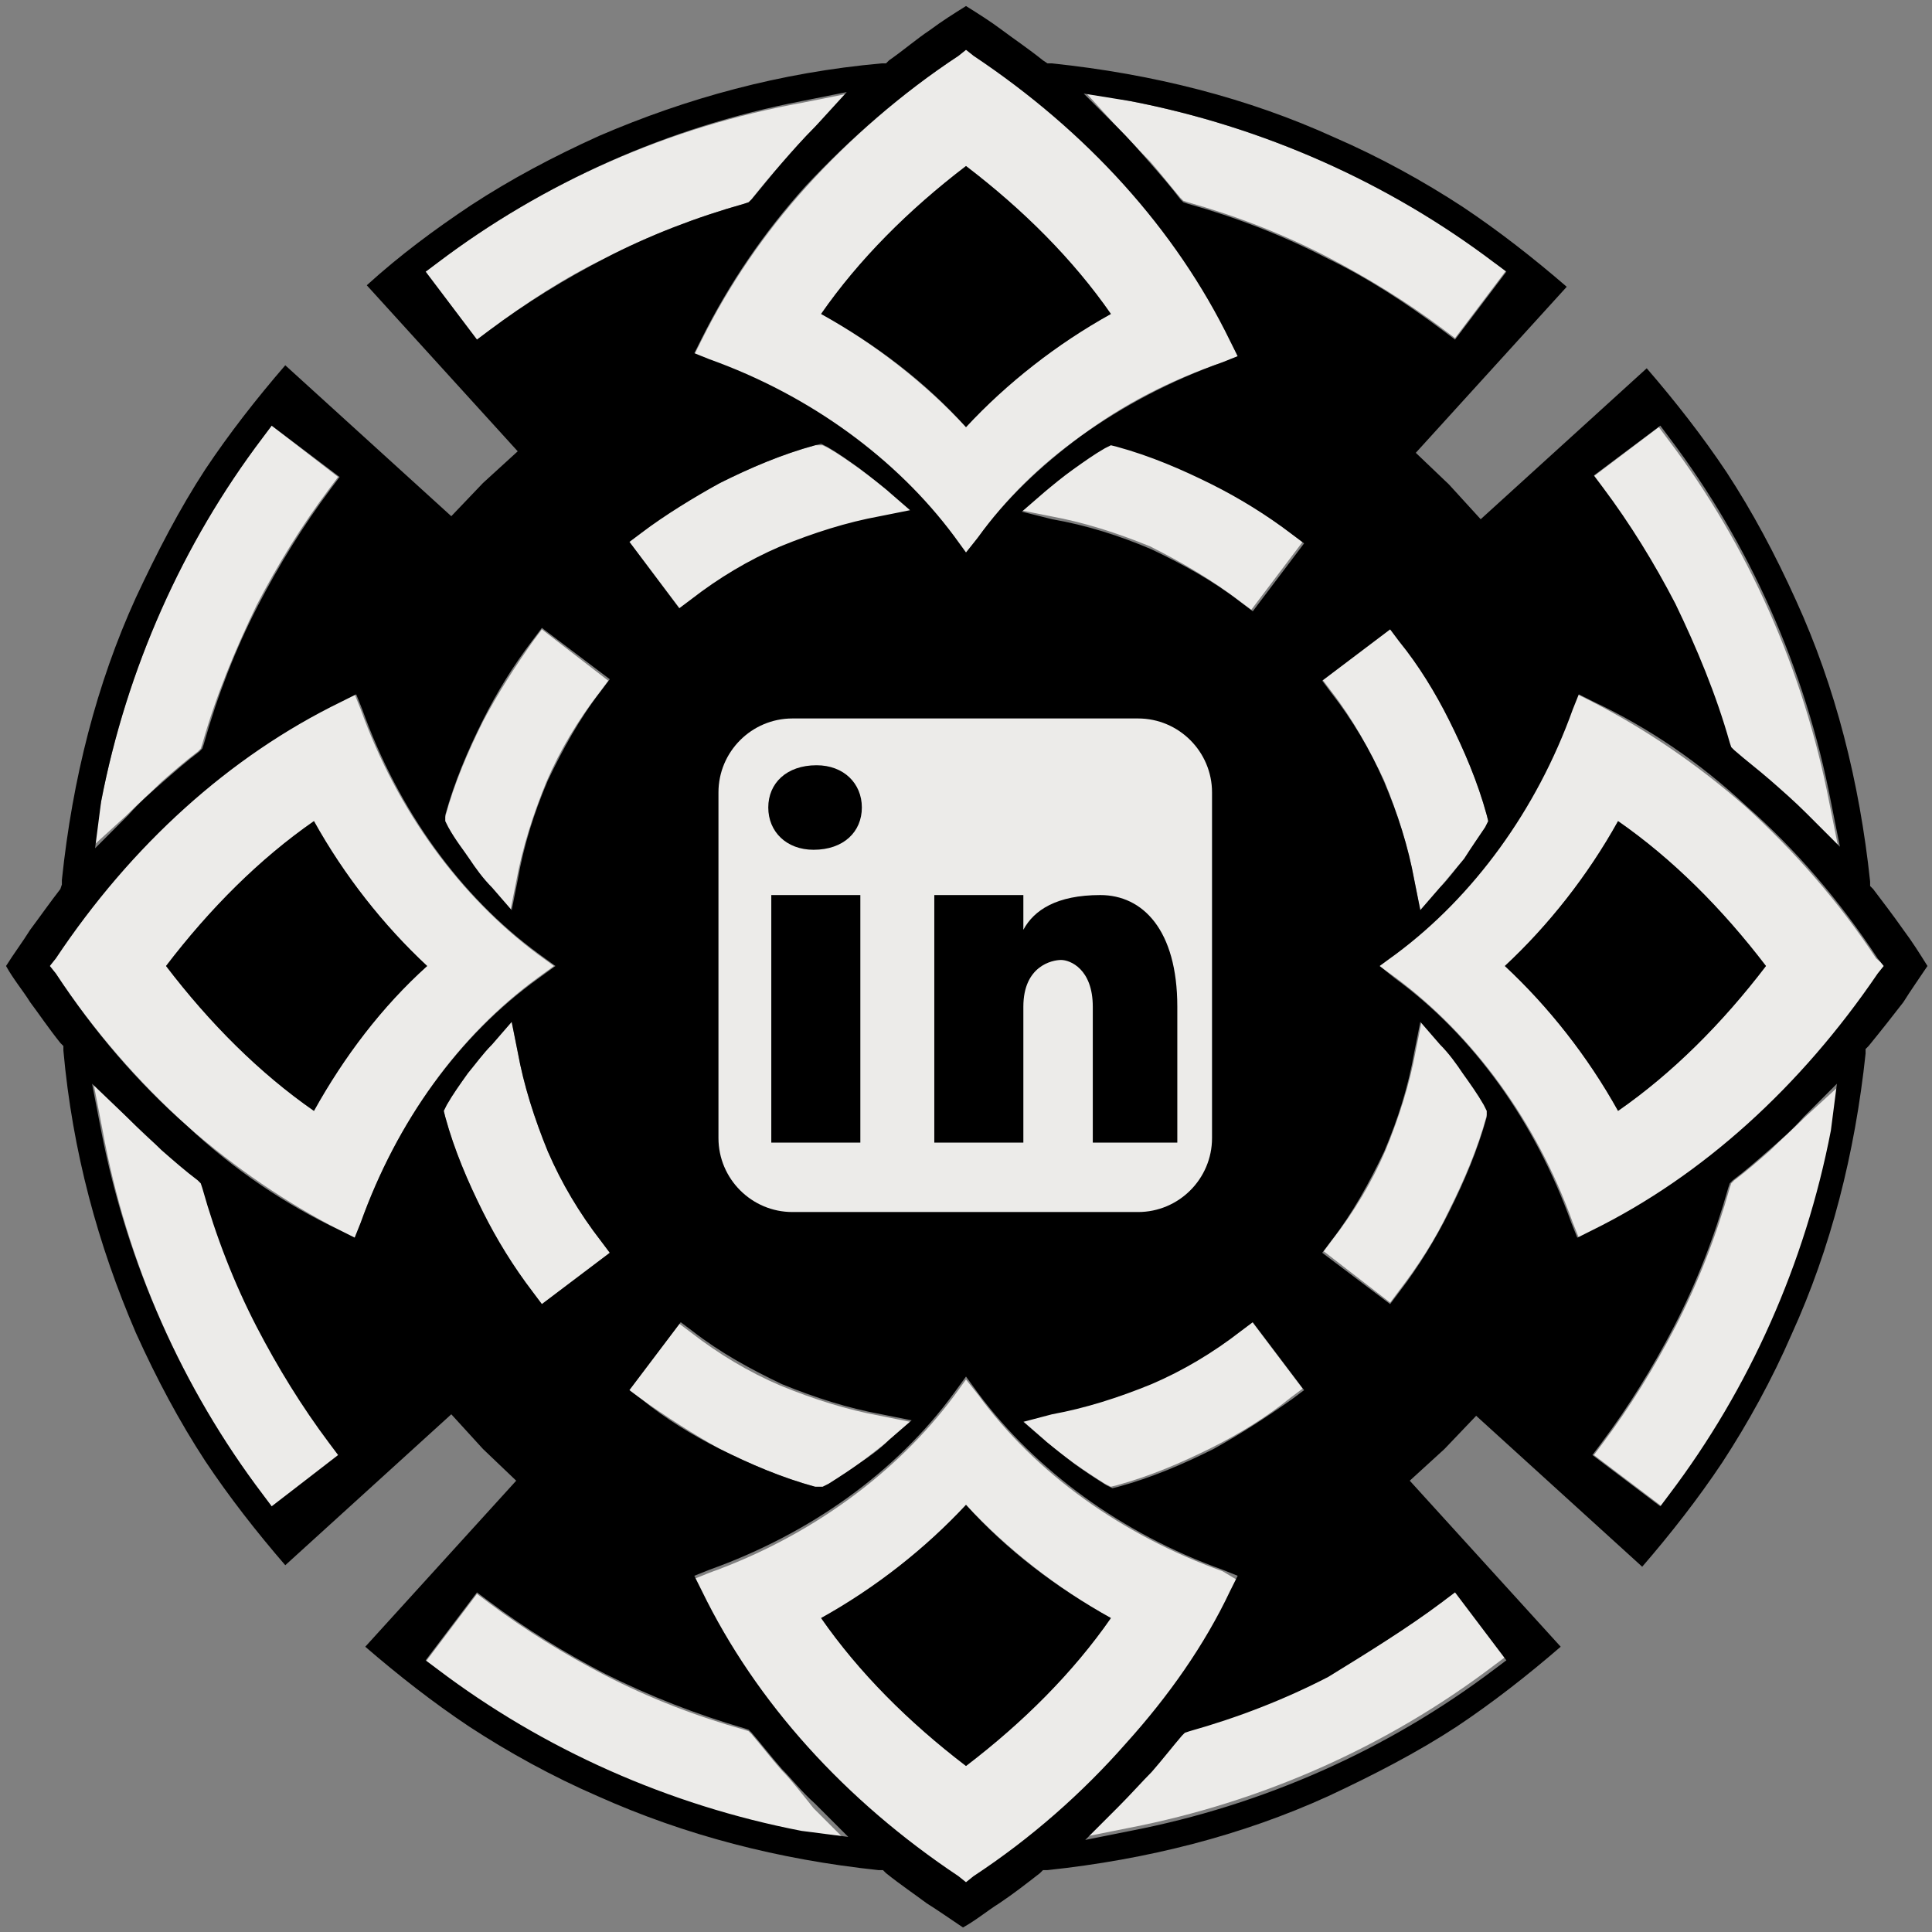 <?xml version="1.0" encoding="utf-8"?>
<!-- Generator: Adobe Illustrator 28.1.0, SVG Export Plug-In . SVG Version: 6.00 Build 0)  -->
<svg version="1.1" id="Layer_1" xmlns="http://www.w3.org/2000/svg" xmlns:xlink="http://www.w3.org/1999/xlink" x="0px" y="0px"
	 viewBox="0 0 128 128" style="enable-background:new 0 0 128 128;" xml:space="preserve">
<rect x="0" y="0" width="128" height="128" fill="#808080" stroke="none"/>
<style type="text/css">
	.st0{fill:#ECEBE9;}
</style>
<g>
	<g>
		<g>
			<g>
				<path class="st0" d="M81.5,22.5c-3.6-7.3-9.5-13.9-17-18.9L64,3.3l-0.5,0.4c-3.8,2.5-7.2,5.5-10.1,8.7
					c-2.8,3.1-5.1,6.5-6.9,10.1l-0.5,1l1,0.4c6.7,2.4,12.4,6.5,16.2,11.7l0.8,1.1l0.8-1.1c1.8-2.5,4.1-4.8,6.8-6.7
					c2.8-2.1,5.9-3.7,9.4-4.9l1-0.4L81.5,22.5z M64,28.3c-2.7-2.9-6-5.5-9.6-7.5c2.5-3.6,5.8-6.9,9.6-9.8c3.8,2.9,7.1,6.2,9.6,9.8
					C70,22.8,66.7,25.3,64,28.3z"/>
			</g>
			<path class="st0" d="M82.1,39.8l0.8,0.6l3.4-4.5l-0.8-0.6c-1.6-1.2-3.4-2.3-5.3-3.3c-2-1-4.1-1.9-6.3-2.5l-0.4-0.1l-0.4,0.2
				c-0.7,0.4-1.4,0.9-2.1,1.4c-0.8,0.6-1.4,1.1-1.9,1.5l-1.5,1.3l2,0.4c2.2,0.4,4.4,1.1,6.6,2C78.4,37.3,80.4,38.5,82.1,39.8z"/>
			<path class="st0" d="M69.2,95.4c0.5,0.5,1.1,0.9,1.9,1.5c0.7,0.5,1.3,0.9,2.1,1.4l0.4,0.2l0.4-0.1c2.2-0.6,4.3-1.5,6.3-2.5
				c1.8-0.9,3.6-2,5.2-3.3l0.8-0.6l-3.4-4.5l-0.8,0.6c-1.8,1.4-3.8,2.5-5.9,3.5c-2.2,0.9-4.4,1.6-6.6,2l-2,0.4L69.2,95.4z"/>
			<path class="st0" d="M42.5,92.7c1.7,1.2,3.4,2.3,5.2,3.3c2,1,4.1,1.9,6.3,2.5l0.4,0.1l0.4-0.2c0.7-0.5,1.4-0.9,2.1-1.4
				c0.6-0.5,1.3-1,1.9-1.5l1.5-1.3l-2-0.4c-2.2-0.4-4.4-1.1-6.6-2c-2.1-0.9-4.1-2.1-5.9-3.5l-0.8-0.6l-3.4,4.5L42.5,92.7z"/>
			<path class="st0" d="M45.9,39.8c1.8-1.4,3.8-2.5,5.9-3.5c2.2-0.9,4.4-1.6,6.6-2l2-0.4l-1.5-1.3c-0.5-0.5-1.1-0.9-1.9-1.5
				c-0.7-0.5-1.4-1-2.1-1.4l-0.4-0.2L54,29.5c-2.2,0.6-4.3,1.5-6.3,2.5c-1.8,0.9-3.6,2-5.2,3.3l-0.8,0.6l3.4,4.5L45.9,39.8z"/>
			<path class="st0" d="M110.9,40.1c1.5,2.9,2.7,6,3.6,9.2l0.1,0.3l0.2,0.2c0.8,0.6,1.6,1.3,2.4,2c0.8,0.7,1.6,1.4,2.4,2.2l2.2,2.2
				l-0.6-3c-1.7-8.8-5.4-17.1-10.7-24.1l-0.6-0.8l-4.5,3.4l0.6,0.8C107.9,34.8,109.5,37.4,110.9,40.1z"/>
			<path class="st0" d="M76.2,10.7c0.7,0.8,1.4,1.7,2,2.4l0.2,0.2l0.3,0.1c3.2,0.9,6.3,2.1,9.2,3.6c2.7,1.4,5.3,3,7.7,4.8l0.8,0.6
				l3.4-4.5L99,17.4c-7-5.3-15.3-9-24.1-10.7l-3-0.6L74,8.4C74.8,9.2,75.5,10,76.2,10.7z"/>
			<path class="st0" d="M32.4,21.9c2.4-1.8,5-3.5,7.7-4.8c2.9-1.5,6-2.7,9.2-3.6l0.3-0.1l0.2-0.2c0.6-0.8,1.3-1.6,2-2.4
				c0.6-0.7,1.4-1.6,2.2-2.4l2.2-2.2l-3,0.6C44.3,8.4,36,12.1,29,17.4L28.2,18l3.4,4.5L32.4,21.9z"/>
			<path class="st0" d="M93.7,58.3l0.4,2l1.3-1.5c0.5-0.6,1-1.2,1.6-1.9c0.5-0.7,1-1.5,1.4-2.1l0.2-0.4L98.5,54
				c-0.6-2.2-1.5-4.3-2.5-6.3l0,0c-0.9-1.8-2-3.6-3.3-5.3l-0.6-0.8l-4.5,3.4l0.6,0.8c1.4,1.8,2.5,3.8,3.5,5.9
				C92.6,53.9,93.3,56.1,93.7,58.3z"/>
			<path class="st0" d="M92.1,86.3l0.6-0.8c1.3-1.7,2.4-3.4,3.3-5.3c1-2,1.9-4.1,2.5-6.3l0.1-0.4l-0.2-0.4c-0.4-0.7-0.9-1.4-1.4-2.1
				c-0.5-0.6-1-1.3-1.5-1.9l-1.3-1.5l-0.4,2c-0.4,2.2-1.1,4.4-2,6.6c-0.9,2.1-2.1,4.1-3.5,5.9l-0.6,0.8L92.1,86.3z"/>
			<path class="st0" d="M51.8,117.3c-0.7-0.8-1.4-1.7-2-2.4l-0.2-0.2l-0.3-0.1c-3.2-0.9-6.3-2.1-9.2-3.6c-2.7-1.4-5.3-3-7.7-4.8
				l-0.8-0.6l-3.4,4.5l0.8,0.6c7,5.3,15.3,9,24.1,10.7l3,0.6l-2.2-2.2C53.1,118.8,52.4,117.9,51.8,117.3z"/>
			<path class="st0" d="M95.6,106.1L95.6,106.1c-2.4,1.8-5,3.4-7.7,4.8c-3,1.5-6.1,2.7-9.2,3.6l-0.3,0.1l-0.2,0.2
				c-0.6,0.7-1.3,1.6-2,2.4c-0.6,0.7-1.4,1.5-2.2,2.3l-2.2,2.2l3-0.6c8.8-1.7,17.1-5.4,24.1-10.7l0.8-0.6l-3.4-4.5L95.6,106.1z"/>
			<g>
				<path class="st0" d="M81,104.1c-6.7-2.4-12.4-6.5-16.2-11.7L64,91.4l-0.8,1.1c-3.8,5.1-9.5,9.3-16.2,11.7l-1,0.4l0.5,1
					c3.6,7.3,9.5,13.9,17,18.9l0.5,0.4l0.5-0.4c3.8-2.5,7.2-5.5,10.1-8.7c2.8-3.1,5.1-6.6,6.9-10.1l0.5-1L81,104.1z M64,117
					c-3.8-2.9-7.1-6.2-9.6-9.8c3.6-2,6.9-4.6,9.6-7.5c2.7,2.9,6,5.5,9.6,7.5C71.1,110.8,67.8,114.1,64,117z"/>
			</g>
			<path class="st0" d="M119.6,74c-0.8,0.8-1.6,1.5-2.3,2.2c-0.8,0.7-1.6,1.4-2.4,2l-0.2,0.2l-0.1,0.3c-0.9,3.2-2.1,6.3-3.6,9.2
				c-1.4,2.7-3,5.3-4.8,7.7l-0.6,0.8l4.5,3.4l0.6-0.8c5.3-7,9-15.3,10.7-24.1h0l0.6-3.1L119.6,74z"/>
			<g>
				<path class="st0" d="M35.6,63.2c-5.1-3.8-9.3-9.5-11.7-16.2l-0.4-1l-1,0.5c-7.3,3.6-13.9,9.5-18.9,17L3.3,64l0.4,0.5
					c2.5,3.8,5.5,7.2,8.7,10.1c3.2,2.8,6.6,5.1,10.1,6.9l1,0.5l0.4-1h0c2.4-6.7,6.5-12.4,11.7-16.2l1.1-0.8L35.6,63.2z M20.8,73.6
					c-3.6-2.5-6.9-5.8-9.8-9.6c2.9-3.8,6.2-7.1,9.8-9.6c2,3.6,4.6,6.9,7.5,9.6C25.3,66.7,22.8,70,20.8,73.6z"/>
			</g>
			<path class="st0" d="M35.9,41.7l-0.6,0.8c-1.2,1.7-2.3,3.4-3.3,5.3c-1,2-1.9,4.1-2.5,6.3l-0.1,0.4l0.2,0.4c0.6,0.9,1,1.5,1.4,2.1
				c0.5,0.6,1,1.3,1.5,1.9l1.3,1.5l0.4-2c0.4-2.2,1.1-4.4,2-6.6c0.9-2.1,2.1-4.1,3.5-5.9l0.6-0.8L35.9,41.7z"/>
			<path class="st0" d="M6.1,56.1L8.4,54c0.8-0.8,1.6-1.5,2.3-2.2c0.8-0.7,1.6-1.4,2.4-2l0.2-0.2l0.1-0.3c0.9-3.2,2.2-6.3,3.6-9.2
				c1.4-2.7,3-5.3,4.8-7.7l0.6-0.8L18,28.2L17.4,29c-5.3,7-9,15.3-10.7,24.1l0.1,0l-0.1,0L6.1,56.1z"/>
			<path class="st0" d="M34.3,69.7l-0.4-2l-1.3,1.5c-0.6,0.6-1.1,1.3-1.6,1.9c-0.5,0.7-1,1.4-1.4,2.1l-0.2,0.4l0.1,0.4
				c0.6,2.2,1.5,4.3,2.5,6.3c0.9,1.8,2,3.6,3.3,5.3l0.6,0.8l4.5-3.4l-0.6-0.8c-1.4-1.8-2.5-3.8-3.5-5.9
				C35.4,74.1,34.7,71.9,34.3,69.7z"/>
			<path class="st0" d="M17.1,87.9c-1.5-2.9-2.7-6-3.6-9.2l-0.1-0.3l-0.2-0.2c-0.8-0.6-1.6-1.3-2.4-2C10,75.6,9.2,74.8,8.4,74
				l-2.2-2.2l0.6,3.1C8.4,83.7,12.1,92,17.4,99l0.6,0.8l4.5-3.4l-0.6-0.8C20.1,93.2,18.5,90.6,17.1,87.9z"/>
			<g>
				<path class="st0" d="M124.3,63.5c-2.5-3.8-5.5-7.2-8.7-10.1c-3.2-2.8-6.6-5.1-10.1-6.9l-1-0.5l-0.4,1
					c-2.4,6.7-6.5,12.4-11.7,16.2L91.4,64l1.1,0.8c5.1,3.8,9.3,9.5,11.7,16.2l0.4,1l1-0.5c7.3-3.6,13.9-9.5,18.9-17l0.4-0.5
					L124.3,63.5z M107.2,73.6c-2-3.6-4.6-6.9-7.5-9.6c2.9-2.7,5.5-6,7.5-9.6c3.6,2.5,6.9,5.8,9.8,9.6
					C114.1,67.8,110.8,71.1,107.2,73.6z"/>
			</g>
		</g>
		<g>
			<path d="M64,28.3c2.7-2.9,6-5.5,9.6-7.5c-2.5-3.6-5.8-6.9-9.6-9.8c-3.8,2.9-7.1,6.2-9.6,9.8C58,22.8,61.3,25.3,64,28.3z"/>
			<path d="M64,99.7c-2.7,2.9-6,5.5-9.6,7.5c2.5,3.6,5.8,6.9,9.6,9.8c3.8-2.9,7.1-6.2,9.6-9.8C70,105.2,66.7,102.7,64,99.7z"/>
			<path d="M28.3,64c-2.9-2.7-5.5-6-7.5-9.6c-3.6,2.5-6.9,5.8-9.8,9.6c2.9,3.8,6.2,7.1,9.8,9.6C22.8,70,25.3,66.7,28.3,64z"/>
			<path d="M126.1,66.4c0.5-0.8,1-1.5,1.6-2.4c-0.5-0.8-1-1.6-1.6-2.4c-0.7-1-1.4-1.9-2-2.7l-0.2-0.2l0-0.3
				c-0.7-6.6-2.3-12.9-4.9-18.6c-1.4-3.1-2.9-5.9-4.6-8.5c-1.6-2.4-3.4-4.7-5.3-6.9l-11,10l-2.1-2.3l-2.2-2.1l10-11
				c-2.2-1.9-4.5-3.7-6.9-5.3c-2.6-1.7-5.5-3.3-8.5-4.6c-5.7-2.6-12-4.2-18.7-4.9l-0.3,0L69.1,4c-1-0.8-1.9-1.4-2.7-2
				c-0.8-0.6-1.6-1.1-2.4-1.6c-0.8,0.5-1.6,1-2.4,1.6c-0.9,0.6-1.7,1.3-2.7,2l-0.2,0.2l-0.3,0C51.7,4.8,45.5,6.5,39.7,9
				c-3.1,1.4-5.9,2.9-8.5,4.6c-2.4,1.6-4.7,3.3-6.9,5.3l10,11l-2.3,2.1l-2.1,2.2l-11-10c-1.9,2.2-3.7,4.5-5.3,6.9
				c-1.7,2.6-3.2,5.5-4.6,8.5c-2.6,5.7-4.2,12-4.9,18.7l0,0.3L4,58.9c-0.7,0.9-1.4,1.9-2,2.7c-0.5,0.8-1.1,1.6-1.6,2.4
				c0.5,0.9,1.1,1.6,1.6,2.4c0.6,0.8,1.2,1.7,2,2.7l0.2,0.2l0,0.3C4.8,76.3,6.5,82.5,9,88.3c1.4,3.1,2.9,5.9,4.6,8.5
				c1.6,2.4,3.4,4.7,5.3,6.9l11-10l2.1,2.3l2.2,2.1l-10,11c2.2,1.9,4.5,3.7,6.9,5.3c2.6,1.7,5.5,3.3,8.5,4.6
				c5.8,2.6,12,4.2,18.6,4.9l0.3,0l0.2,0.2c1,0.8,1.9,1.4,2.7,2c0.8,0.5,1.5,1,2.4,1.6c0.9-0.5,1.6-1.1,2.4-1.6
				c0.9-0.6,1.8-1.3,2.7-2l0.2-0.2l0.3,0c6.6-0.7,12.9-2.3,18.6-4.9c3-1.4,5.9-2.9,8.5-4.6c2.4-1.6,4.7-3.4,6.9-5.3l-10-11l2.3-2.1
				l2.1-2.2l11,10c1.9-2.2,3.7-4.5,5.3-6.9c1.7-2.6,3.3-5.5,4.6-8.5c2.6-5.7,4.2-12,4.9-18.6l0-0.3l0.2-0.2
				C124.7,68.2,125.4,67.3,126.1,66.4z M110,28.2l0.6,0.8c5.3,7,9,15.3,10.7,24.1l0.6,3l-2.2-2.2c-0.8-0.8-1.6-1.5-2.4-2.2
				c-0.8-0.7-1.6-1.3-2.4-2l-0.2-0.2l-0.1-0.3c-0.9-3.2-2.2-6.3-3.6-9.2c-1.4-2.7-3-5.3-4.8-7.7l-0.6-0.8L110,28.2z M96,47.7
				L96,47.7c1,2,1.9,4.1,2.5,6.3l0.1,0.4l-0.2,0.4c-0.4,0.6-0.9,1.3-1.4,2.1c-0.6,0.7-1,1.3-1.6,1.9l-1.3,1.5l-0.4-2
				c-0.4-2.2-1.1-4.4-2-6.5c-0.9-2.1-2.1-4.1-3.5-5.9l-0.6-0.8l4.5-3.4l0.6,0.8C94,44.1,95.1,45.9,96,47.7z M74.9,6.7
				C83.7,8.4,92,12.1,99,17.4l0.8,0.6l-3.4,4.5l-0.8-0.6c-2.4-1.8-5-3.5-7.7-4.8c-2.9-1.5-6-2.7-9.2-3.6l-0.3-0.1l-0.2-0.2
				c-0.6-0.8-1.3-1.6-2-2.4C75.5,10,74.8,9.2,74,8.4l-2.2-2.2L74.9,6.7z M45.1,87.6l0.8,0.6c1.8,1.4,3.8,2.5,5.9,3.5
				c2.2,0.9,4.4,1.6,6.6,2l2,0.4l-1.5,1.3c-0.6,0.6-1.3,1.1-1.9,1.5c-0.7,0.5-1.3,0.9-2.1,1.4l-0.4,0.2L54,98.5
				c-2.2-0.6-4.3-1.5-6.3-2.5c-1.8-0.9-3.6-2-5.2-3.3l-0.8-0.6L45.1,87.6z M41.7,35.9l0.8-0.6c1.6-1.2,3.4-2.3,5.2-3.3
				c2-1,4.1-1.9,6.3-2.5l0.4-0.1l0.4,0.2c0.7,0.4,1.4,0.9,2.1,1.4c0.8,0.6,1.4,1.1,1.9,1.5l1.5,1.3l-2,0.4c-2.2,0.4-4.4,1.1-6.6,2
				c-2.1,0.9-4.1,2.1-5.9,3.5l-0.8,0.6L41.7,35.9z M67.7,33.9l1.5-1.3c0.6-0.5,1.2-1,1.9-1.5c0.7-0.5,1.4-1,2.1-1.4l0.4-0.2l0.4,0.1
				c2.2,0.6,4.3,1.5,6.3,2.5c1.8,0.9,3.6,2,5.3,3.3l0.8,0.6l-3.4,4.5l-0.8-0.6c-1.8-1.4-3.8-2.5-5.9-3.5c-2.1-0.9-4.3-1.6-6.6-2
				L67.7,33.9z M69.7,93.7c2.2-0.4,4.4-1.1,6.6-2c2.1-0.9,4.1-2.1,5.9-3.5l0.8-0.6l3.4,4.5l-0.8,0.6c-1.7,1.2-3.4,2.3-5.2,3.3
				c-2,1-4.1,1.9-6.3,2.5l-0.4,0.1l-0.4-0.2c-0.8-0.5-1.4-0.9-2.1-1.4c-0.8-0.6-1.4-1.1-1.9-1.5l-1.5-1.3L69.7,93.7z M63.5,3.7
				L64,3.3l0.5,0.4c7.5,5,13.4,11.5,17,18.9l0.5,1l-1,0.4c-3.4,1.2-6.6,2.9-9.4,4.9c-2.7,2-5,4.2-6.8,6.7L64,36.6l-0.8-1.1
				c-3.8-5.1-9.5-9.3-16.2-11.7l-1-0.4l0.5-1c1.8-3.6,4.1-7,6.9-10.1C56.3,9.2,59.7,6.2,63.5,3.7z M32.4,21.9l-0.8,0.6L28.2,18
				l0.8-0.6c7-5.3,15.3-9,24.1-10.7l3-0.6L54,8.4c-0.8,0.8-1.5,1.6-2.2,2.4c-0.7,0.8-1.4,1.7-2,2.4l-0.2,0.2l-0.3,0.1
				c-3.2,0.9-6.3,2.1-9.2,3.6C37.4,18.5,34.8,20.1,32.4,21.9z M29.5,54c0.6-2.2,1.5-4.3,2.5-6.3c0.9-1.8,2-3.6,3.3-5.3l0.6-0.8
				l4.5,3.4l-0.6,0.8c-1.4,1.8-2.5,3.8-3.5,5.9c-0.9,2.1-1.6,4.3-2,6.6l-0.4,2l-1.3-1.5c-0.6-0.6-1.1-1.3-1.5-1.9
				c-0.4-0.6-0.9-1.2-1.4-2.1l-0.2-0.4L29.5,54z M6.7,53.1C8.4,44.3,12.1,36,17.4,29l0.6-0.8l4.5,3.4l-0.6,0.8
				c-1.8,2.4-3.4,5-4.8,7.7c-1.5,2.9-2.7,6-3.6,9.2l-0.1,0.3l-0.2,0.2c-0.8,0.6-1.6,1.3-2.4,2c-0.8,0.7-1.6,1.4-2.3,2.2l-2.2,2.2
				L6.7,53.1L6.7,53.1L6.7,53.1z M18,99.8L17.4,99c-5.3-7-9-15.3-10.7-24.1l-0.6-3.1L8.4,74c0.8,0.8,1.7,1.6,2.3,2.2
				c0.8,0.7,1.6,1.4,2.4,2l0.2,0.2l0.1,0.3c0.9,3.2,2.1,6.3,3.6,9.2c1.4,2.7,3,5.3,4.8,7.7l0.6,0.8L18,99.8z M23.9,81l-0.4,1l-1-0.5
				c-3.6-1.7-7-4-10.1-6.9c-3.3-2.9-6.2-6.3-8.7-10.1L3.3,64l0.4-0.5c5-7.5,11.5-13.4,18.9-17l1-0.5l0.4,1
				c2.4,6.7,6.5,12.4,11.7,16.2l1.1,0.8l-1.1,0.8C30.4,68.6,26.3,74.3,23.9,81L23.9,81z M32,80.3c-1-2-1.9-4.1-2.5-6.3l-0.1-0.4
				l0.2-0.4c0.4-0.7,0.9-1.4,1.4-2.1c0.5-0.6,1-1.3,1.6-1.9l1.3-1.5l0.4,2c0.4,2.2,1.1,4.4,2,6.6c0.9,2.1,2.1,4.1,3.5,5.9l0.6,0.8
				l-4.5,3.4l-0.6-0.8C34,83.9,32.9,82.1,32,80.3z M53.1,121.3c-8.8-1.7-17.1-5.4-24.1-10.7l-0.8-0.6l3.4-4.5l0.8,0.6
				c2.4,1.8,5,3.4,7.7,4.8c3,1.5,6.1,2.7,9.2,3.6l0.3,0.1l0.2,0.2c0.6,0.7,1.3,1.6,2,2.4c0.6,0.6,1.3,1.5,2.2,2.3l2.2,2.2
				L53.1,121.3z M64.5,124.3l-0.5,0.4l-0.5-0.4c-7.5-5-13.4-11.5-17-18.9l-0.5-1l1-0.4c6.7-2.4,12.4-6.5,16.2-11.7l0.8-1.1l0.8,1.1
				c3.8,5.1,9.5,9.3,16.2,11.7l1,0.4l-0.5,1c-1.7,3.6-4.1,7-6.9,10.1C71.7,118.8,68.3,121.8,64.5,124.3z M95.6,106.1L95.6,106.1
				l0.8-0.6l3.4,4.5l-0.8,0.6c-7,5.3-15.3,9-24.1,10.7l-3,0.6l2.2-2.2c0.8-0.8,1.6-1.7,2.2-2.3c0.7-0.8,1.4-1.7,2-2.4l0.2-0.2
				l0.3-0.1c3.2-0.9,6.3-2.1,9.2-3.6C90.6,109.5,93.2,107.9,95.6,106.1z M98.5,74c-0.6,2.2-1.5,4.3-2.5,6.3c-0.9,1.8-2,3.6-3.3,5.3
				l-0.6,0.8l-4.5-3.4l0.6-0.8c1.4-1.8,2.5-3.8,3.5-5.9c0.9-2.1,1.6-4.3,2-6.6l0.4-2l1.3,1.5c0.6,0.6,1.1,1.3,1.5,1.9
				c0.5,0.7,1,1.4,1.4,2.1l0.2,0.4L98.5,74z M121.3,74.9c-1.7,8.8-5.4,17.1-10.7,24.1l-0.6,0.8l-4.5-3.4l0.6-0.8
				c1.8-2.4,3.4-5,4.8-7.7c1.5-2.9,2.7-6,3.6-9.2l0.1-0.3l0.2-0.2c0.8-0.6,1.6-1.3,2.4-2c0.8-0.7,1.6-1.4,2.3-2.2l2.2-2.2
				L121.3,74.9L121.3,74.9z M105.5,81.5l-1,0.5l-0.4-1c-2.4-6.7-6.5-12.4-11.7-16.2L91.4,64l1.1-0.8c5.1-3.8,9.3-9.5,11.7-16.2
				l0.4-1l1,0.5c3.6,1.7,7,4,10.1,6.9c3.3,2.9,6.2,6.3,8.7,10.1l0.4,0.5l-0.4,0.5C119.3,72,112.8,77.9,105.5,81.5z"/>
			<path d="M107.2,54.4c-2,3.6-4.6,6.9-7.5,9.6c2.9,2.7,5.5,6,7.5,9.6c3.6-2.5,6.9-5.8,9.8-9.6C114.1,60.2,110.8,56.9,107.2,54.4z"
				/>
		</g>
	</g>
	<path class="st0" d="M52.5,47.6h22.9c2.7,0,4.9,2.2,4.9,4.9v22.9c0,2.7-2.2,4.9-4.9,4.9H52.5c-2.7,0-4.9-2.2-4.9-4.9V52.5
		C47.6,49.8,49.8,47.6,52.5,47.6z M54.1,50.7c-2,0-3.2,1.2-3.2,2.8c0,1.6,1.2,2.8,3,2.8c2,0,3.2-1.2,3.2-2.8
		C57.1,51.9,55.9,50.7,54.1,50.7z M51.1,59.3v16.4H57V59.3H51.1z M61.9,59.3v16.4h5.9v-9c0-2.7,1.9-3.1,2.5-3.1
		c0.6,0,2.1,0.6,2.1,3.1v9H78v-9c0-5.1-2.3-7.4-5.1-7.4c-2.9,0-4.4,1-5.1,2.3v-2.3H61.9z"/>
</g>
</svg>
